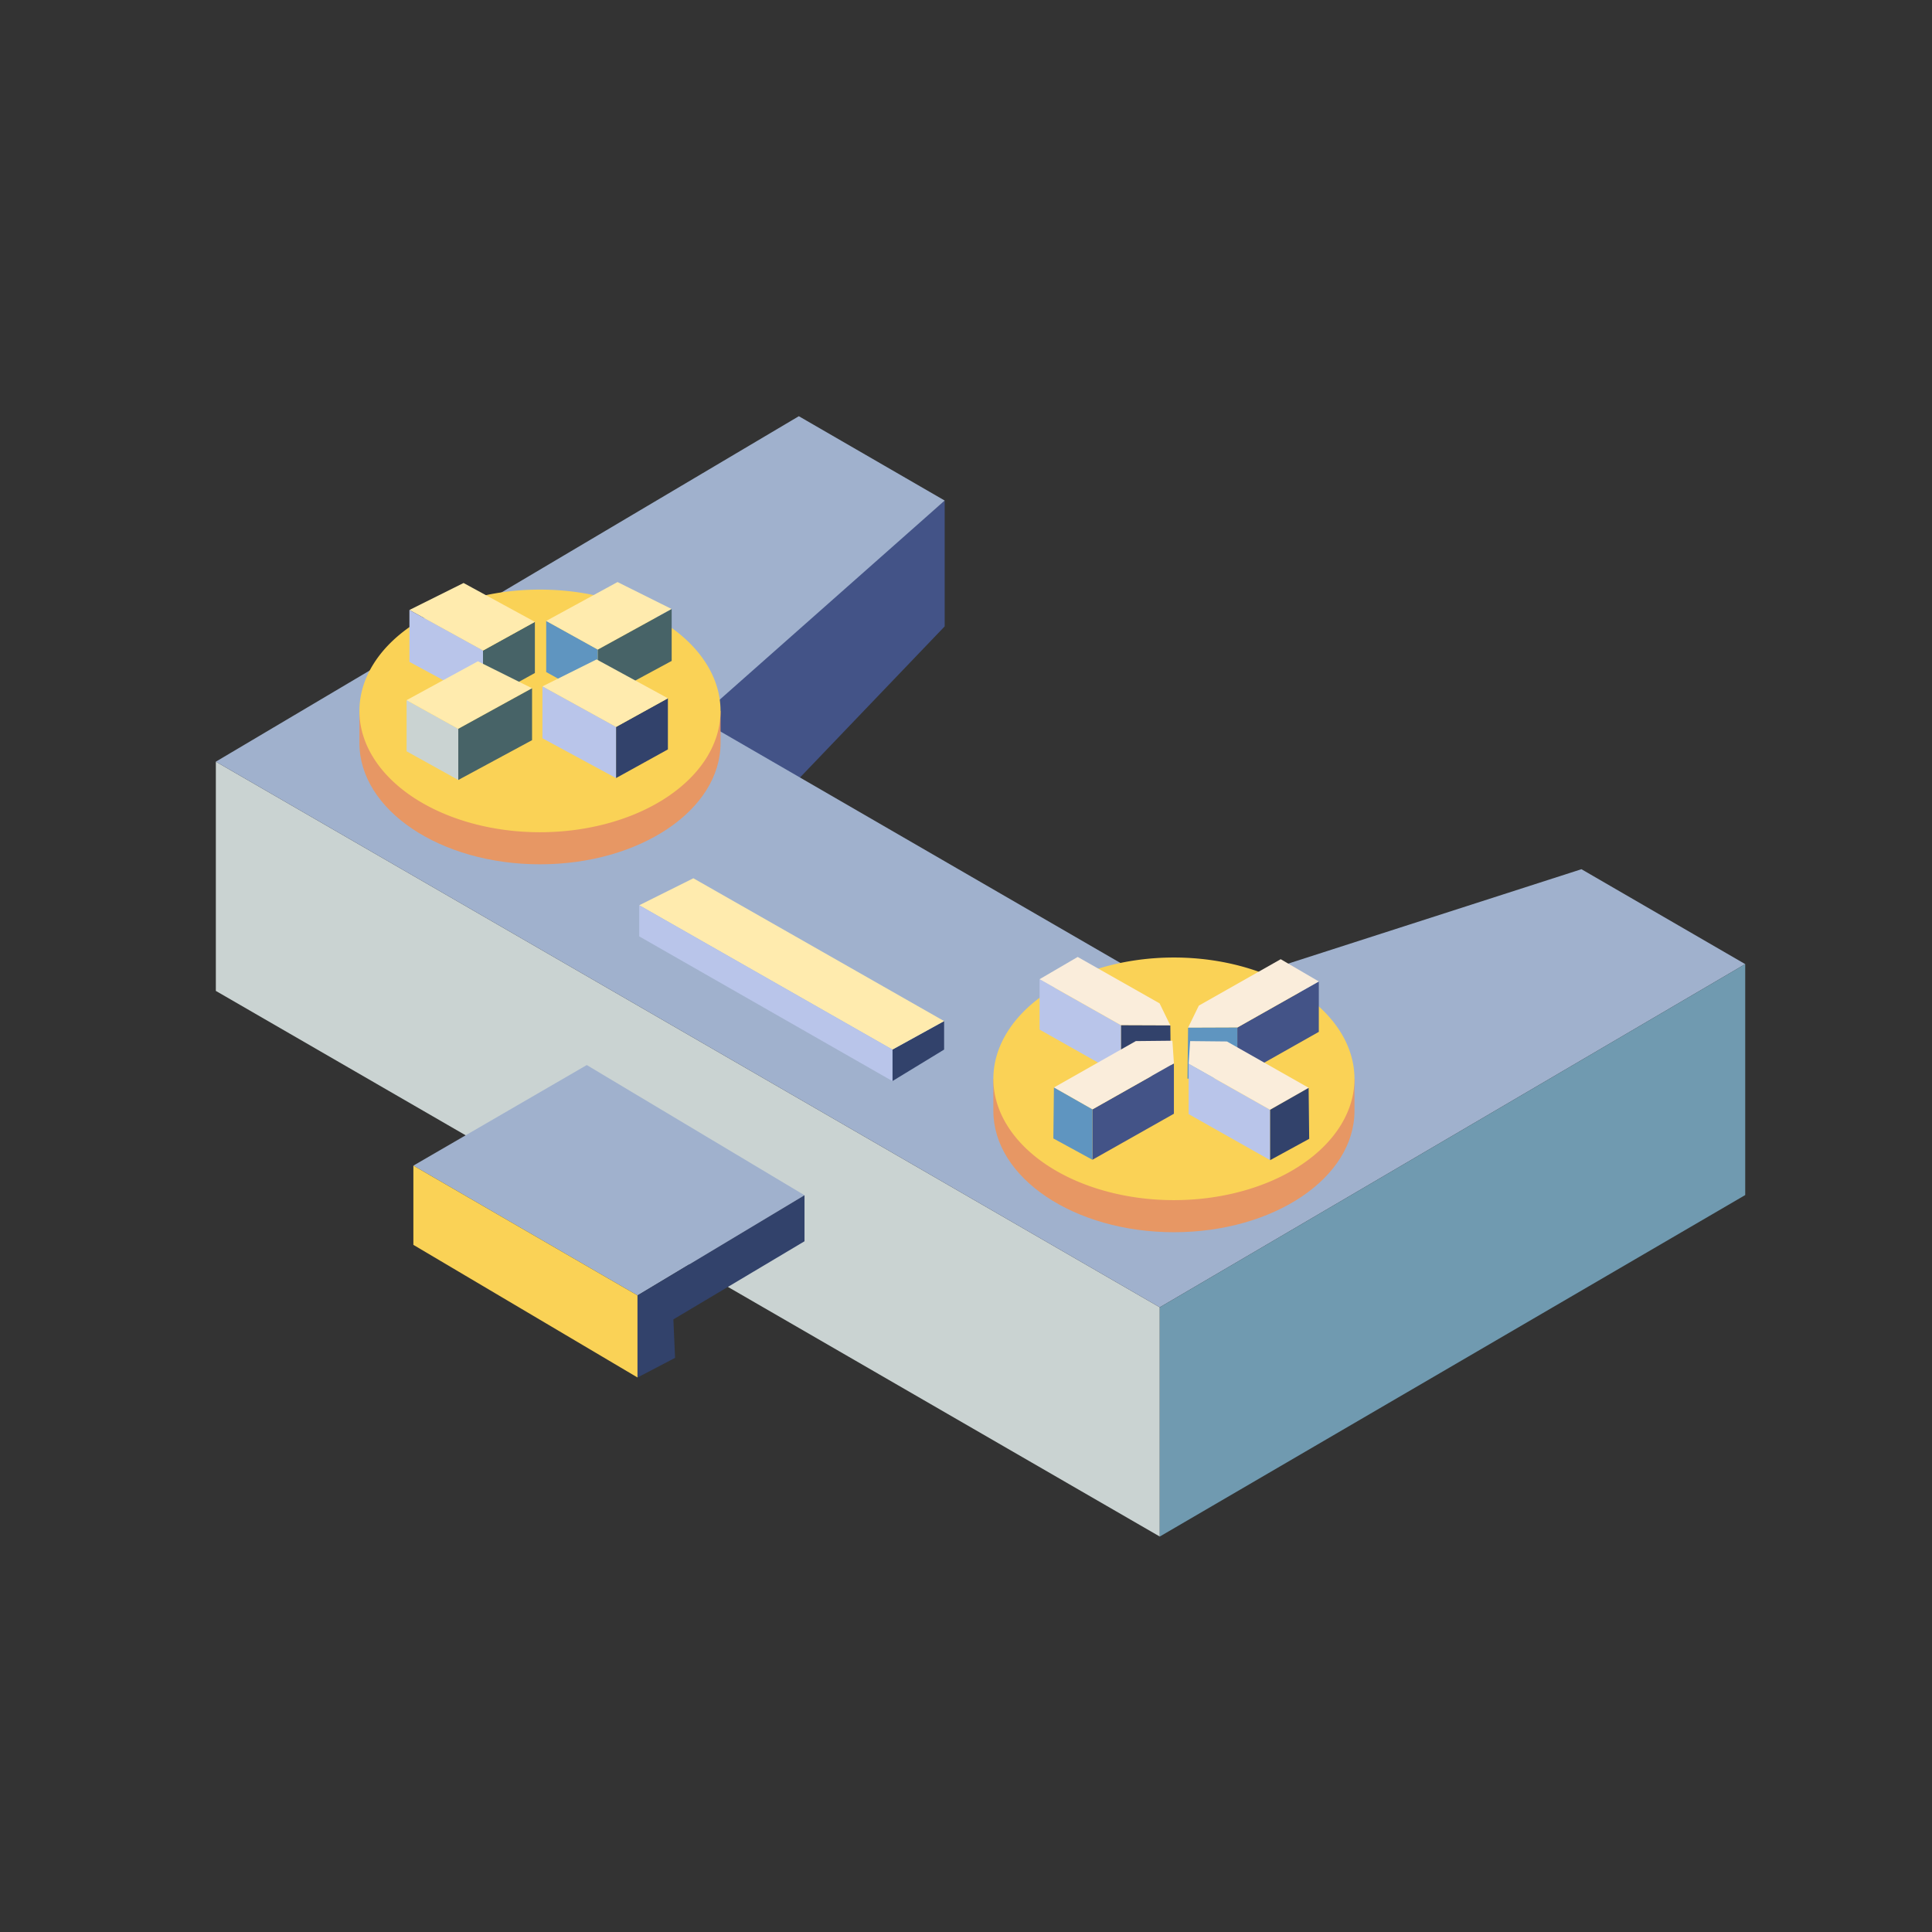 <?xml version="1.0" standalone="no"?><!DOCTYPE svg PUBLIC "-//W3C//DTD SVG 1.1//EN" "http://www.w3.org/Graphics/SVG/1.1/DTD/svg11.dtd"><svg t="1544198770049" class="icon" style="" viewBox="0 0 1024 1024" version="1.1" xmlns="http://www.w3.org/2000/svg" p-id="9139" xmlns:xlink="http://www.w3.org/1999/xlink" width="200" height="200"><rect x="0" y="0" width="1024" height="1024" fill="#333333" stroke="none"/><defs><style type="text/css"></style></defs><path d="M614.7 692.9v121.5L114.4 525.2V403.7z" fill="#CAD3D2" p-id="9140"></path><path d="M500.7 265.3l-155 130.4 60.5 35 94.5-98.7z" fill="#435387" p-id="9141"></path><path d="M423.4 220.6l-309 183.1 500.3 289.2L925 511l-86.8-50.3L626 529 370.1 380.9l130.6-115.6z" fill="#A0B1CD" p-id="9142"></path><path d="M925 633.4V511L614.7 692.9v121.5z" fill="#709AB0" p-id="9143"></path><path d="M717.9 588.8c0 35.5-42.8 64.3-95.7 64.3-52.8 0-95.7-28.8-95.7-64.3v-17h191.4v17z" fill="#E79764" p-id="9144"></path><path d="M526.5 571.8a95.7 64.3 0 1 0 191.4 0 95.7 64.3 0 1 0-191.4 0Z" fill="#FAD256" p-id="9145"></path><path d="M381.9 393.8c0 35.5-42.8 64.3-95.7 64.3s-95.7-28.8-95.7-64.3v-17h191.4v17z" fill="#E79764" p-id="9146"></path><path d="M190.5 376.8a95.7 64.3 0 1 0 191.4 0 95.7 64.3 0 1 0-191.4 0Z" fill="#FAD256" p-id="9147"></path><path d="M594.2 543.4v26.7L551 545.7V519z" fill="#B9C5EA" p-id="9148"></path><path d="M571.2 507.2L551 519l43.2 24.4 26.1 0.1-5.7-11.7z" fill="#FAEDDB" p-id="9149"></path><path d="M620.3 543.5l-26.1-0.1v26.7l26.4 0.4z" fill="#32426B" p-id="9150"></path><path d="M655.8 544.6v26.7l43.2-24.4v-26.7z" fill="#435387" p-id="9151"></path><path d="M678.8 508.4l20.2 11.8-43.2 24.4-26.1 0.1 5.7-11.7z" fill="#FAEDDB" p-id="9152"></path><path d="M629.7 544.7l26.1-0.1v26.7l-26.4 0.4z" fill="#5F95C0" p-id="9153"></path><path d="M673.2 588.2v26.7L630 590.5v-26.7z" fill="#B9C5EA" p-id="9154"></path><path d="M650.3 552l-19.5-0.2-0.8 12 43.2 24.4 20.5-11.6z" fill="#FAEDDB" p-id="9155"></path><path d="M693.6 576.6l-20.4 11.6v26.7l20.7-11.3z" fill="#32426B" p-id="9156"></path><path d="M579 588v26.7l43.2-24.4v-26.7z" fill="#435387" p-id="9157"></path><path d="M602 551.8l19.4-0.2 0.8 12L579 588l-20.4-11.6z" fill="#FAEDDB" p-id="9158"></path><path d="M558.6 576.4L579 588v26.7l-20.7-11.3z" fill="#5F95C0" p-id="9159"></path><path d="M316.9 344.3v27.1l-27.4-15.2v-27.1z" fill="#5F95C0" p-id="9160"></path><path d="M327.3 308.5l-37.8 20.6 27.4 15.2 39.1-21.5z" fill="#FFEBAE" p-id="9161"></path><path d="M356 350.3v-27.5l-39.1 21.5v27.1z" fill="#476367" p-id="9162"></path><path d="M256 344.8v27.1l27.5-15.2v-27.1z" fill="#476367" p-id="9163"></path><path d="M245.7 309l37.8 20.6-27.5 15.2-39-21.5z" fill="#FFEBAE" p-id="9164"></path><path d="M217 350.8v-27.5l39 21.5v27.1z" fill="#B9C5EA" p-id="9165"></path><path d="M242.9 386.3v27.1l-27.4-15.2v-27.1z" fill="#CAD3D2" p-id="9166"></path><path d="M253.3 350.5l-37.8 20.6 27.4 15.2 39.1-21.5z" fill="#FFEBAE" p-id="9167"></path><path d="M282 392.3v-27.5l-39.1 21.5v27.1z" fill="#476367" p-id="9168"></path><path d="M326.5 385.3v27.1l27.5-15.2v-27.1z" fill="#32426B" p-id="9169"></path><path d="M316.2 349.5l37.8 20.6-27.5 15.2-39-21.5z" fill="#FFEBAE" p-id="9170"></path><path d="M287.5 391.3v-27.5l39 21.5v27.1z" fill="#B9C5EA" p-id="9171"></path><path d="M473 556.3V573l27.4-16.7v-15.1z" fill="#32426B" p-id="9172"></path><path d="M367.5 465.5l132.9 75.7-27.4 15.1-134.2-76.5z" fill="#FFEBAE" p-id="9173"></path><path d="M338.8 496.3v-16.5L473 556.3V573z" fill="#B9C5EA" p-id="9174"></path><path d="M219.1 617.8l118.8 68.8 88.5-53.1-115.4-69z" fill="#A0B1CD" p-id="9175"></path><path d="M219.1 617.8l118.8 68.8v43.5l-118.8-70.3z" fill="#FAD256" p-id="9176"></path><path d="M337.9 686.6v43.5l19.9-10.4-0.9-20.4 69.5-41.4v-24.4z" fill="#32426B" p-id="9177"></path></svg>